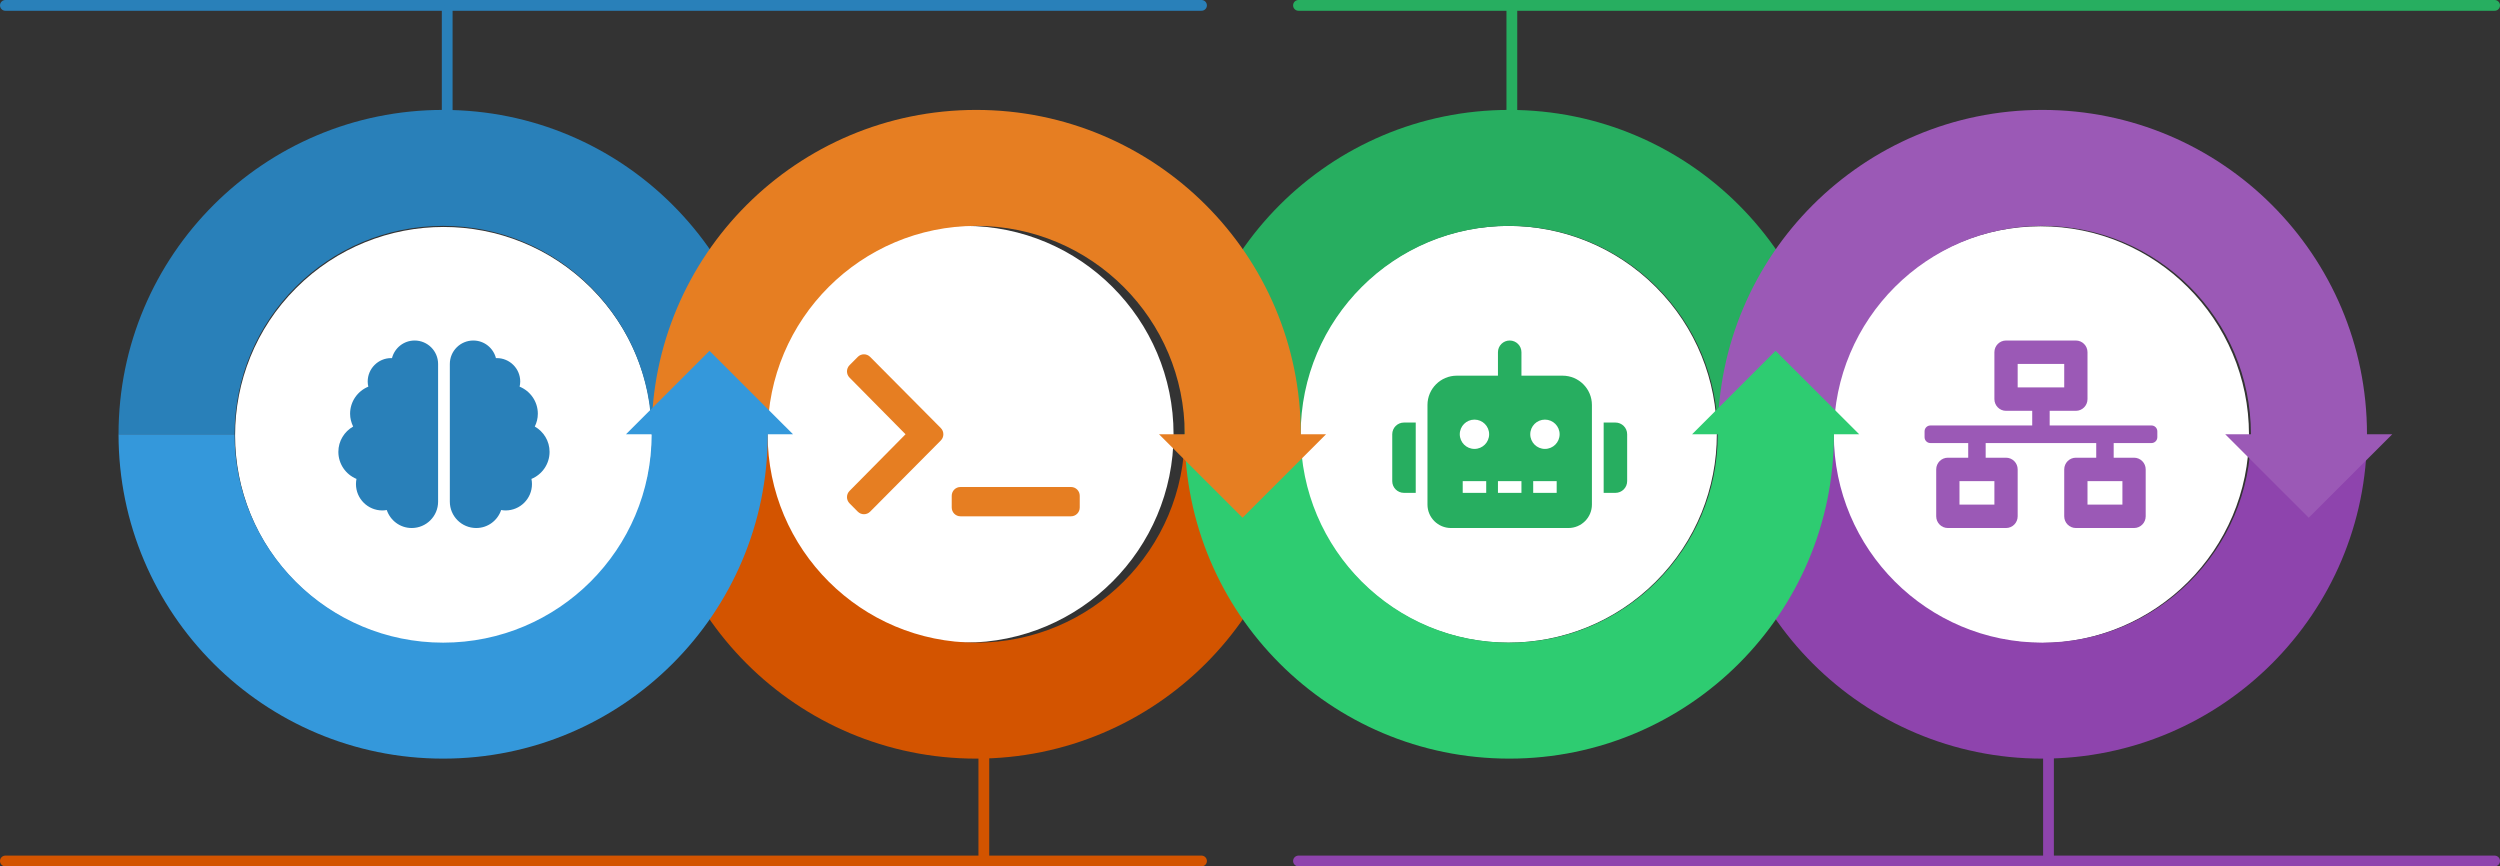 <svg width="1160" height="402" viewBox="0 0 1160 402" fill="none" xmlns="http://www.w3.org/2000/svg">
<rect x="0" y="0" width="1160" height="402" fill="#333333" stroke="none"/>
<path d="M946.766 298.381C1000.21 298.381 1043.53 255.091 1043.53 201.691C1043.53 148.29 1000.21 105 946.766 105C893.324 105 850 148.29 850 201.691C850 255.091 893.324 298.381 946.766 298.381Z" fill="white"/>
<path d="M947.664 298.191C894.23 298.191 850.898 254.893 850.898 201.5H797.047C797.047 284.608 864.491 352 947.664 352C1030.84 352 1098.28 284.608 1098.28 201.5H1044.43C1044.38 254.893 1001.1 298.191 947.664 298.191Z" fill="#8E44AD"/>
<path d="M768.27 269.878C806.059 232.119 806.059 170.898 768.27 133.139C730.481 95.379 669.212 95.379 631.423 133.139C593.634 170.898 593.634 232.119 631.423 269.878C669.212 307.638 730.481 307.638 768.27 269.878Z" fill="white"/>
<path d="M700.281 104.809C646.846 104.809 603.515 148.107 603.515 201.5H549.715C549.715 118.392 617.108 51 700.281 51C783.454 51 850.898 118.392 850.898 201.5H797.047C797.047 148.107 753.716 104.809 700.281 104.809Z" fill="#27AE60"/>
<path d="M447.766 298.191C394.331 298.191 351 254.893 351 201.5C351 148.107 394.331 104.81 447.766 104.81C501.201 104.81 544.532 148.107 544.532 201.5C544.532 254.893 501.201 298.191 447.766 298.191Z" fill="white"/>
<path d="M452.949 298.191C399.514 298.191 356.183 254.893 356.183 201.5H302.332C302.332 284.608 369.776 352 452.949 352C536.122 352 603.567 284.608 603.567 201.5H549.715C549.715 254.893 506.384 298.191 452.949 298.191Z" fill="#D35400"/>
<path d="M274.27 270.37C312.059 232.61 312.059 171.39 274.27 133.63C236.481 95.871 175.212 95.871 137.423 133.63C99.634 171.39 99.634 232.61 137.423 270.37C175.212 308.129 236.481 308.129 274.27 270.37Z" fill="white"/>
<path d="M205.618 104.809C152.183 104.809 108.852 148.107 108.852 201.5H55C55 118.392 122.445 51 205.618 51C288.791 51 356.235 118.392 356.235 201.5H302.332C302.332 148.107 259.052 104.809 205.618 104.809Z" fill="#2980B9"/>
<path d="M1071.25 240.218L1032.5 201.5H1044.43C1044.43 148.107 1001.1 104.809 947.664 104.809C894.23 104.809 850.898 148.107 850.898 201.5H797.047C797.047 118.392 864.491 51 947.664 51C1030.84 51 1098.28 118.392 1098.28 201.5H1110L1071.25 240.218Z" fill="#9B59B6"/>
<path d="M823.869 162.782L785.12 201.5H797.047C797.047 254.893 753.716 298.191 700.281 298.191C646.846 298.191 603.515 254.893 603.515 201.5H549.715C549.715 284.608 617.16 352 700.333 352C783.506 352 850.951 284.608 850.951 201.5H862.669L823.869 162.782Z" fill="#2ECC71"/>
<path d="M576.537 240.218L537.789 201.5H549.715C549.715 148.107 506.384 104.809 452.949 104.809C399.514 104.809 356.183 148.107 356.183 201.5H302.332C302.332 118.392 369.776 51 452.949 51C536.122 51 603.567 118.392 603.567 201.5H615.285L576.537 240.218Z" fill="#E67E22"/>
<path opacity="1.1" d="M329.205 162.782L290.457 201.5H302.384C302.384 254.893 259.052 298.191 205.618 298.191C152.183 298.191 108.852 254.893 108.852 201.5H55C55 284.608 122.445 352 205.618 352C288.791 352 356.235 284.608 356.235 201.5H367.953L329.205 162.782Z" fill="#3498DB"/>
<path d="M2.5 399.5H557.5" stroke="#D35400" stroke-width="5" stroke-linecap="round" stroke-linejoin="round"/>
<path d="M456.5 348.5V399.5" stroke="#D35400" stroke-width="5" stroke-linecap="round" stroke-linejoin="round"/>
<path d="M2.5 2.5H557.5" stroke="#2980B9" stroke-width="5" stroke-linecap="round" stroke-linejoin="round"/>
<path d="M207.5 4.5V55.5" stroke="#2980B9" stroke-width="5" stroke-linecap="round" stroke-linejoin="round"/>
<path d="M602.5 2.5H1157.5" stroke="#27AE60" stroke-width="5" stroke-linecap="round" stroke-linejoin="round"/>
<path d="M701.5 4.5V55.5" stroke="#27AE60" stroke-width="5" stroke-linecap="round" stroke-linejoin="round"/>
<path d="M602.5 399.5H1157.5" stroke="#8E44AD" stroke-width="5" stroke-linecap="round" stroke-linejoin="round"/>
<path d="M950.5 348.5V399.5" stroke="#8E44AD" stroke-width="5" stroke-linecap="round" stroke-linejoin="round"/>
<path d="M1001 202.859V200.141C1001 198.639 999.792 197.422 998.3 197.422H951.05V190.625H963.2C966.182 190.625 968.6 188.19 968.6 185.188V163.438C968.6 160.435 966.182 158 963.2 158H930.8C927.818 158 925.4 160.435 925.4 163.438V185.188C925.4 188.19 927.818 190.625 930.8 190.625H942.95V197.422H895.7C894.208 197.422 893 198.639 893 200.141V202.859C893 204.361 894.208 205.578 895.7 205.578H913.25V212.375H903.8C900.818 212.375 898.4 214.81 898.4 217.812V239.562C898.4 242.565 900.818 245 903.8 245H930.8C933.782 245 936.2 242.565 936.2 239.562V217.812C936.2 214.81 933.782 212.375 930.8 212.375H921.35V205.578H972.65V212.375H963.2C960.218 212.375 957.8 214.81 957.8 217.812V239.562C957.8 242.565 960.218 245 963.2 245H990.2C993.182 245 995.6 242.565 995.6 239.562V217.812C995.6 214.81 993.182 212.375 990.2 212.375H980.75V205.578H998.3C999.792 205.578 1001 204.361 1001 202.859ZM936.2 179.75V168.875H957.8V179.75H936.2ZM925.4 234.125H909.2V223.25H925.4V234.125ZM984.8 234.125H968.6V223.25H984.8V234.125Z" fill="#9B59B6"/>
<path d="M646 201.5V223.25C646 226.258 648.435 228.688 651.45 228.688H656.9V196.062H651.45C648.435 196.062 646 198.492 646 201.5ZM725.025 174.312H705.95V163.438C705.95 160.43 703.515 158 700.5 158C697.485 158 695.05 160.43 695.05 163.438V174.312H675.975C668.447 174.312 662.35 180.396 662.35 187.906V234.125C662.35 240.123 667.238 245 673.25 245H727.75C733.762 245 738.65 240.123 738.65 234.125V187.906C738.65 180.396 732.553 174.312 725.025 174.312ZM689.6 228.688H678.7V223.25H689.6V228.688ZM684.15 208.297C680.386 208.297 677.337 205.255 677.337 201.5C677.337 197.745 680.386 194.703 684.15 194.703C687.914 194.703 690.962 197.745 690.962 201.5C690.962 205.255 687.914 208.297 684.15 208.297ZM705.95 228.688H695.05V223.25H705.95V228.688ZM722.3 228.688H711.4V223.25H722.3V228.688ZM716.85 208.297C713.086 208.297 710.037 205.255 710.037 201.5C710.037 197.745 713.086 194.703 716.85 194.703C720.614 194.703 723.662 197.745 723.662 201.5C723.662 205.255 720.614 208.297 716.85 208.297ZM749.55 196.062H744.1V228.688H749.55C752.565 228.688 755 226.258 755 223.25V201.5C755 198.492 752.565 196.062 749.55 196.062Z" fill="#27AE60"/>
<path d="M436.534 204.384L403.739 237.407C402.157 239 399.593 239 398.011 237.407L394.186 233.555C392.607 231.965 392.604 229.388 394.179 227.795L420.171 201.5L394.18 175.205C392.604 173.612 392.607 171.035 394.186 169.445L398.011 165.593C399.593 164.001 402.157 164.001 403.739 165.593L436.534 198.616C438.116 200.209 438.116 202.791 436.534 204.384ZM501 235.484V230.047C501 227.795 499.187 225.969 496.95 225.969H445.65C443.413 225.969 441.6 227.795 441.6 230.047V235.484C441.6 237.737 443.413 239.563 445.65 239.563H496.95C499.187 239.563 501 237.737 501 235.484Z" fill="#E67E22"/>
<path d="M192.389 158C187.302 158 183.082 161.483 181.874 166.19C181.738 166.19 181.636 166.156 181.5 166.156C175.494 166.156 170.611 171.033 170.611 177.031C170.611 177.847 170.713 178.646 170.9 179.41C165.932 181.449 162.444 186.309 162.444 191.984C162.444 194.125 162.989 196.113 163.857 197.915C159.773 200.26 157 204.61 157 209.656C157 215.315 160.471 220.174 165.405 222.213C165.252 222.995 165.167 223.794 165.167 224.609C165.167 231.372 170.645 236.844 177.417 236.844C178.114 236.844 178.795 236.759 179.458 236.64C181.092 241.483 185.617 245 191.028 245C197.799 245 203.278 239.529 203.278 232.766V168.875C203.278 162.877 198.395 158 192.389 158ZM255 209.656C255 204.61 252.227 200.26 248.143 197.915C249.028 196.113 249.556 194.125 249.556 191.984C249.556 186.309 246.068 181.449 241.1 179.41C241.27 178.646 241.389 177.847 241.389 177.031C241.389 171.033 236.506 166.156 230.5 166.156C230.364 166.156 230.245 166.19 230.126 166.19C228.918 161.483 224.698 158 219.611 158C213.605 158 208.722 162.86 208.722 168.875V232.766C208.722 239.529 214.201 245 220.972 245C226.383 245 230.908 241.483 232.542 236.64C233.205 236.759 233.886 236.844 234.583 236.844C241.355 236.844 246.833 231.372 246.833 224.609C246.833 223.794 246.748 222.995 246.595 222.213C251.529 220.174 255 215.315 255 209.656Z" fill="#2980B9"/>
</svg>
